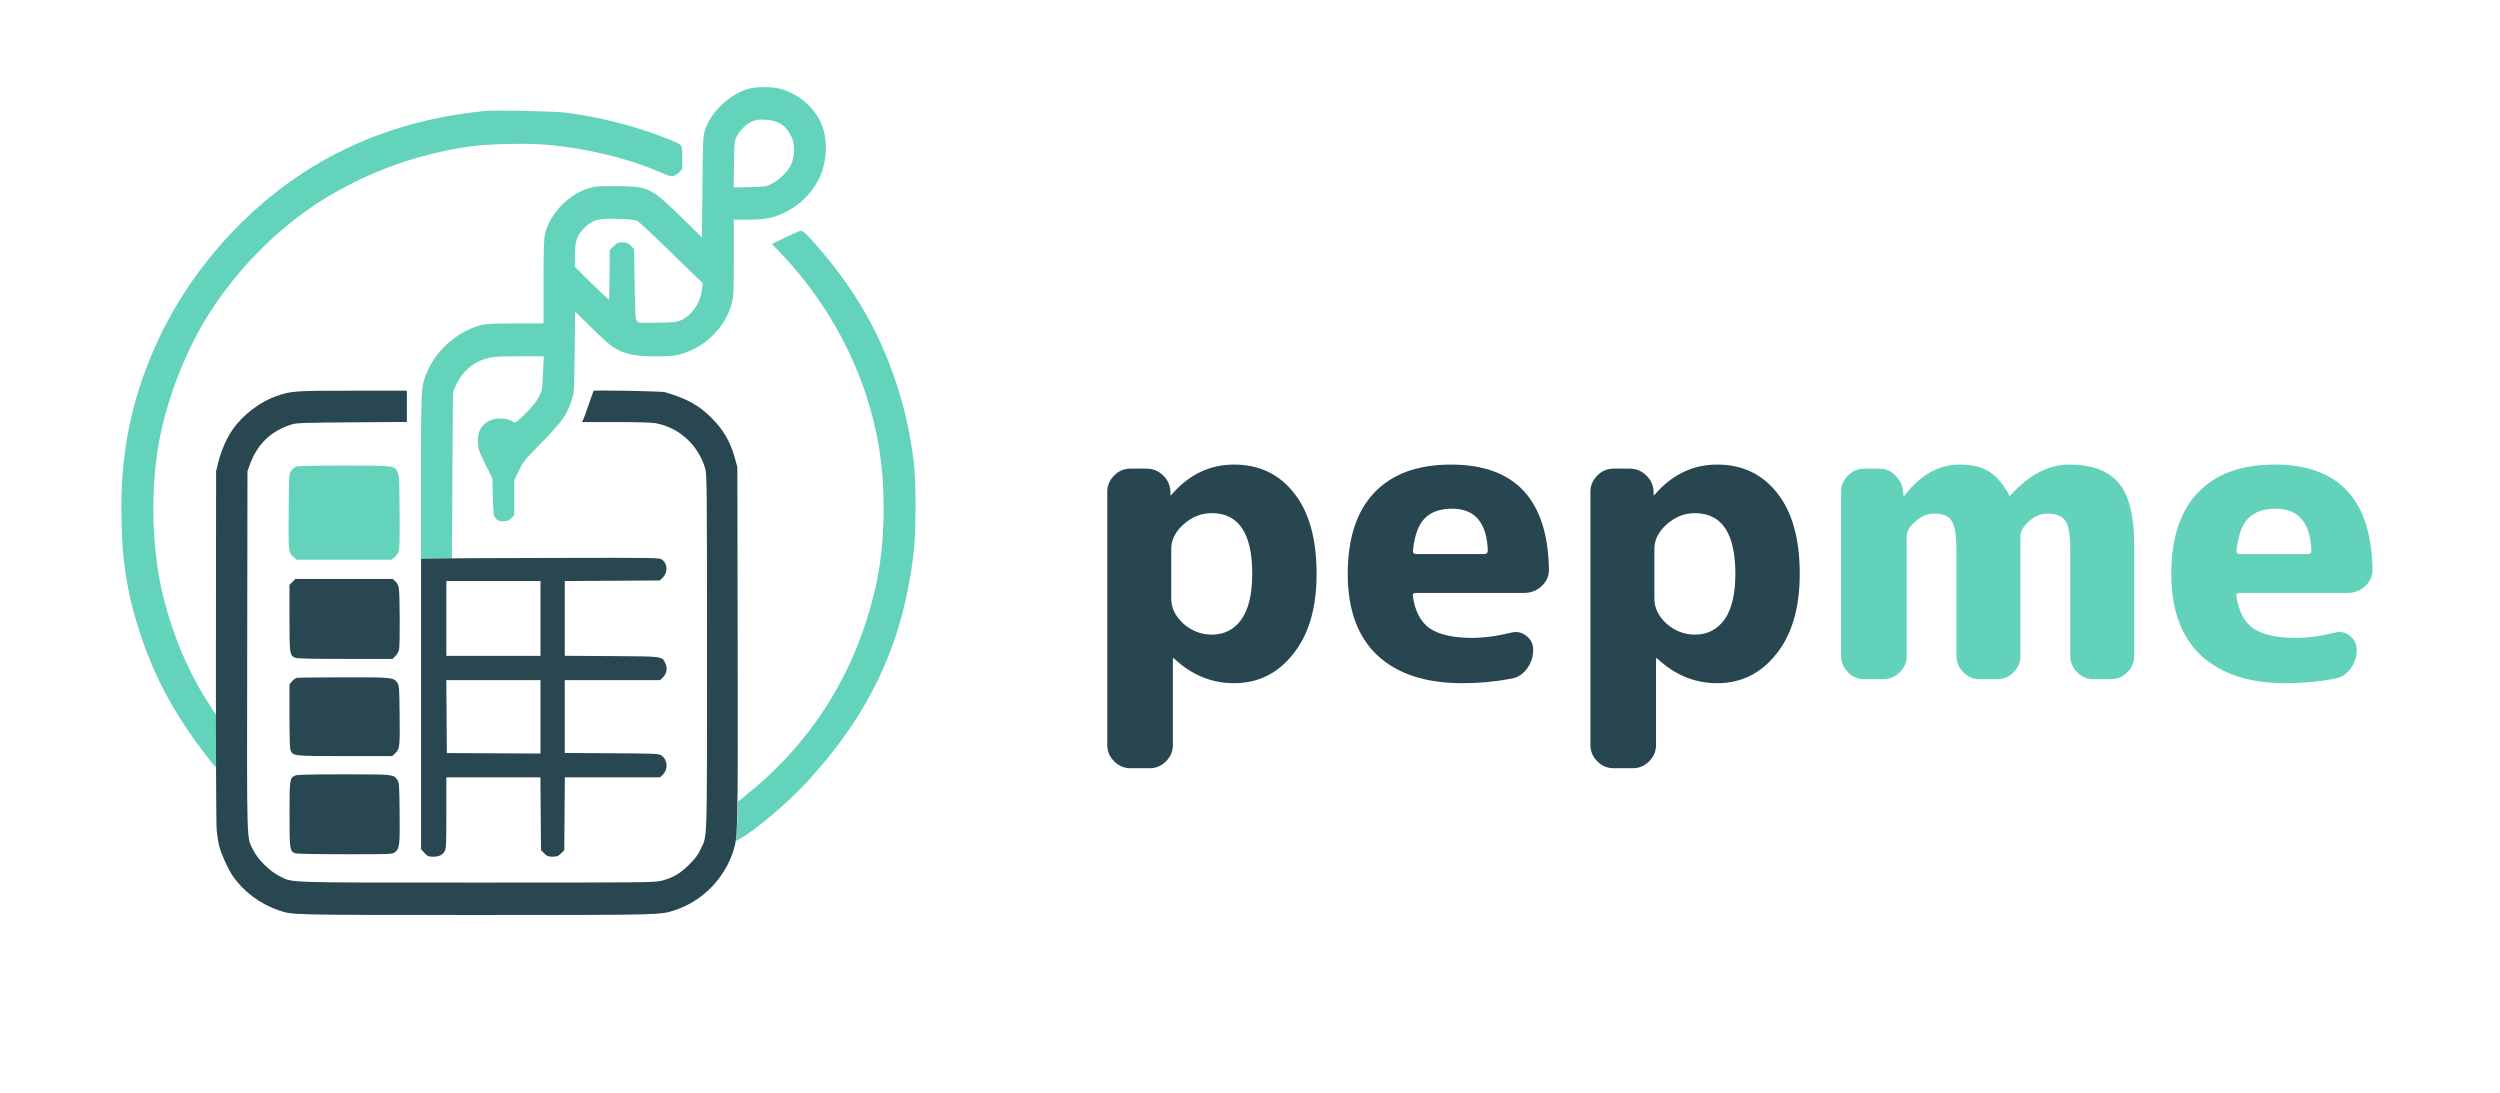 <svg width="2470" height="1080" viewBox="0 0 2470 1080" fill="none" xmlns="http://www.w3.org/2000/svg">
<path fill-rule="evenodd" clip-rule="evenodd" d="M740.294 87.534C721.407 92.622 702.983 109.735 696.727 128C694.572 134.292 694.485 136.104 694.001 184.5L693.5 234.5L672.5 213.986C643.018 185.187 640.556 184.039 608.024 183.921C589.891 183.855 587.945 184.026 580.716 186.329C560.975 192.618 543.149 211.541 538.537 231.103C537.324 236.252 537.026 245.501 537.012 278.5L536.995 319.5L509.248 319.538C486.078 319.569 480.427 319.864 475 321.321C451.448 327.648 430.57 346.16 421.41 368.837C416.023 382.172 416 382.614 416 470.591V552.052L431.25 551.776L446.5 551.5L447 469.5L447.5 387.5L449.78 382.136C456.166 367.114 467.819 357.141 483.231 353.508C487.832 352.423 495.845 352.026 513.348 352.015L537.196 352L536.601 367.25C536.274 375.637 535.611 383.876 535.128 385.558C532.908 393.289 527.573 400.609 516.344 411.335C509.403 417.965 509.118 418.123 506.831 416.625C499.2 411.625 485.649 412.612 478.96 418.655C473.568 423.526 471.603 429.213 472.24 438.105C472.69 444.397 473.538 446.788 479.6 458.858L486.452 472.5L486.976 491.173C487.482 509.212 487.582 509.934 489.924 512.423C491.89 514.512 493.277 515 497.251 515C501.337 515 502.641 514.513 505.077 512.077L508 509.154V491.873V474.592L512.643 465.046C516.984 456.12 518.368 454.396 533.943 438.5C555.667 416.329 559.873 410.38 565.058 394.5C567.247 387.792 567.361 385.836 567.768 347.678L568.193 307.856L585.346 324.698C604.239 343.247 609.148 346.585 622.596 350.025C632.687 352.605 661.275 352.861 670.52 350.453C683.127 347.169 693.739 341.313 702.852 332.611C713.476 322.465 719.794 312.037 723.065 299.244C724.809 292.428 725 287.986 725 254.34V217H739.053C756.015 217 764.334 215.355 775.5 209.795C790.339 202.405 801.602 191.477 808.647 177.636C817.859 159.534 818.44 135.543 810.062 119.122C802.232 103.772 787.276 91.977 769.955 87.488C762.803 85.635 747.254 85.659 740.294 87.534ZM479.5 109.617C422 115.297 371.344 130.387 324.572 155.768C254.272 193.917 193.692 257.968 158.402 331.459C132.149 386.131 119.932 439.94 119.909 501C119.889 553.22 125.296 587.565 140.509 631.849C154.473 672.495 173.971 707.827 204 746.898C208.675 752.981 212.859 757.967 213.297 757.979C213.736 757.99 213.961 746.413 213.797 732.25L213.5 706.5L204.814 692.928C185.885 663.353 171.174 628.548 161.57 590.612C150.038 545.065 148.29 485.615 157.052 436.956C164.851 393.643 184.134 344.592 207.748 308C238.328 260.613 281.282 219.031 327.256 192.306C369.466 167.771 414.235 152.115 462.906 144.87C480.659 142.228 519.466 141.252 539.309 142.948C580.361 146.459 622.25 156.747 655.279 171.431C663.23 174.966 666.406 174.794 670.6 170.6L674 167.2V155.623C674 142.011 675.019 143.293 659.211 137.032C627.638 124.528 595.582 116.255 559.775 111.37C549.041 109.905 489.697 108.609 479.5 109.617ZM742.5 120.296C736.475 123.184 730.829 128.801 727.762 134.958C725.646 139.208 725.48 140.97 725.181 162.356L724.863 185.213L740.681 184.856C755.691 184.518 756.797 184.354 762.311 181.646C770.108 177.818 778.395 169.564 781.708 162.326C785.517 154.006 785.587 142.779 781.877 135C776.49 123.702 768.965 118.837 756 118.27C748.624 117.948 746.839 118.216 742.5 120.296ZM589.939 217.323C584.4 218.868 580.365 221.642 575.316 227.379C569.616 233.854 567.989 239.454 567.995 252.575L568 263.651L582.25 277.758C590.087 285.517 597.715 292.81 599.2 293.966L601.9 296.067L602.2 271.548L602.5 247.03L606.267 243.265C609.61 239.923 610.591 239.5 614.997 239.5C619.27 239.5 620.417 239.955 623.231 242.767L626.5 246.035L627 280.267C627.411 308.394 627.768 314.91 629 316.798C630.49 319.08 630.628 319.094 649.5 318.798C667.066 318.522 668.859 318.323 673.25 316.161C684.16 310.788 692.302 298.703 693.57 286L694.218 279.5L687.859 273.533C684.362 270.251 670.555 256.858 657.179 243.772C643.802 230.685 631.427 219.199 629.679 218.247C625.549 215.998 597.062 215.336 589.939 217.323ZM776.056 234.554L762.612 241.058L769.145 247.779C807.655 287.394 837.829 336.707 854.917 387.959C867.398 425.393 872.997 460.275 872.999 500.605C873.001 534.683 870.025 560.77 862.898 589.162C843.054 668.212 800.654 734.489 737.407 785.322L729.313 791.827L728.628 808.163C728.251 817.149 727.676 825.985 727.351 827.801L726.758 831.102L730.629 828.943C747.001 819.812 779.285 792.376 798.696 771.098C859.25 704.72 891.159 636.816 902.124 551C905.136 527.425 905.431 477.172 902.685 455.5C899.004 426.455 893.799 403.339 885.007 377C868.037 326.161 843.197 283.753 805.16 240.679C795.759 230.033 793.426 227.976 790.816 228.025C790.092 228.038 783.45 230.976 776.056 234.554ZM292.096 461.265C290.774 461.944 288.749 463.77 287.596 465.322C285.57 468.049 285.49 469.379 285.203 505.252C284.883 545.359 284.966 546.11 290.206 550.52L293.153 553H340H386.847L389.905 550.426C391.587 549.011 393.451 546.198 394.047 544.176C394.764 541.746 395.024 528.472 394.815 505C394.534 473.321 394.31 469.152 392.733 466.267C389.273 459.936 389.804 459.998 339.8 460.015C305.837 460.026 293.898 460.339 292.096 461.265Z" fill="#63D3BB"/>
<path fill-rule="evenodd" clip-rule="evenodd" d="M586.41 386.143C586.192 386.497 584.04 392.613 581.627 399.734C579.215 406.855 576.721 413.653 576.085 414.841L574.93 417H608.281C627.909 417 644.074 417.446 647.566 418.083C670.835 422.332 689.53 439.246 696.66 462.5C698.417 468.229 698.5 476.453 698.5 644.5C698.5 837.948 698.929 824.674 692.218 839C689.478 844.848 686.92 848.262 680.602 854.5C671.686 863.304 665.033 867.17 653.66 870.156C646.96 871.915 638.519 871.999 471.068 871.985C276.756 871.969 289.742 872.408 275.746 865.386C266.339 860.666 254.86 849.231 250.263 840C243.537 826.494 243.946 839.808 244.236 643.423L244.5 465.5L246.871 459C254.337 438.531 267.672 425.784 288.5 419.206C292.733 417.869 301.82 417.57 347.75 417.258L402 416.89V401.445V386H348.588C291.18 386 287.723 386.245 273.031 391.355C257.214 396.855 240.412 409.557 230.407 423.578C224.291 432.149 218.669 444.678 215.858 456L213.5 465.5L213.329 638C213.233 734.61 213.556 814.679 214.062 820C214.559 825.225 215.697 832.425 216.59 836C218.486 843.584 225.42 858.844 229.989 865.484C240.595 880.899 257.062 893.162 275.704 899.527C288.958 904.052 286.57 903.997 470.119 903.999C655.001 904 651.802 904.076 666.5 899.334C693.999 890.46 716.225 867.734 724.879 839.639C728.947 826.433 729.14 816.407 728.813 635L728.5 461.5L725.848 451.911C721.558 436.396 714.562 424.425 703.068 412.932C690.533 400.396 679.025 394.028 657 387.439C653.855 386.498 586.947 385.27 586.41 386.143ZM431.25 551.748L416 552.052V695.541V839.029L419.353 842.689C422.325 845.931 423.275 846.356 427.699 846.424C433.58 846.514 437.032 844.909 439.331 841.017C440.804 838.523 441 834.079 441 803.096V768H487.464H533.928L534.214 803.982L534.5 839.964L537.712 843.174C540.483 845.945 541.619 846.385 546 846.385C550.381 846.385 551.517 845.945 554.288 843.174L557.5 839.964L557.786 803.982L558.072 768H605.113H652.154L655.003 765.15C660.391 759.763 659.582 750.394 653.379 746.328C650.797 744.635 647.169 744.479 604.295 744.212L558 743.924V707.962V672H605.077H652.154L655.003 669.15C658.752 665.402 659.702 660.281 657.507 655.656C654.001 648.267 655.905 648.534 604.25 648.212L558 647.924V611V574.075L604.92 573.787L651.841 573.5L654.391 571.103C659.915 565.912 659.869 557.402 654.293 553.016C651.757 551.021 650.652 551.002 549.115 551.222C492.677 551.344 439.637 551.581 431.25 551.748ZM288.923 574.923L286 577.846V610.473C286 645.87 286.214 647.41 291.472 649.805C293.386 650.677 306.757 651 340.97 651H387.846L390.782 648.064C392.536 646.31 393.971 643.594 394.348 641.314C395.289 635.617 395.045 586.186 394.05 581.029C393.498 578.164 392.236 575.74 390.538 574.279L387.888 572H339.867H291.846L288.923 574.923ZM441 611V648H487.5H534V611V574H487.5H441V611ZM293.284 669.701C292.065 669.937 289.928 671.485 288.534 673.142L286 676.153V707.53C286 727.96 286.379 739.737 287.085 741.288C289.692 747.01 289.599 747 340.714 747H387.62L390.759 743.931C394.971 739.814 395.196 737.648 394.818 704.821C394.516 678.56 394.393 676.997 392.406 674.321C388.656 669.267 386.998 669.107 339.5 669.193C315.3 669.236 294.503 669.465 293.284 669.701ZM441.238 708.012L441.5 744.023L487.75 744.262L534 744.5V708.25V672H487.488H440.975L441.238 708.012ZM291.11 766.396C286.237 769.096 286.073 770.321 286.035 804.3C285.997 838.914 286.3 841.023 291.613 843.043C293.086 843.603 313.551 844 340.93 844C386.624 844 387.792 843.951 390.341 841.946C394.747 838.481 395.164 834.833 394.82 802.821C394.515 774.516 394.403 773.012 392.404 770.321C388.431 764.975 388.966 765.028 339.5 765.05C303.218 765.066 292.995 765.351 291.11 766.396Z" fill="#294751"/>
<path d="M2248.43 502.6C2236.43 502.6 2227.37 505.8 2221.23 512.2C2215.1 518.333 2211.23 529 2209.63 544.2C2209.63 546.333 2210.57 547.4 2212.43 547.4H2280.03C2282.43 547.4 2283.63 546.2 2283.63 543.8C2282.57 516.333 2270.83 502.6 2248.43 502.6ZM2258.43 675C2222.17 675 2194.17 665.8 2174.43 647.4C2154.97 629 2145.23 602.2 2145.23 567C2145.23 532.067 2153.9 505.4 2171.23 487C2188.83 468.333 2214.17 459 2247.23 459C2310.7 459 2342.97 493.667 2344.03 563C2344.03 569.4 2341.5 574.867 2336.43 579.4C2331.63 583.667 2326.03 585.8 2319.63 585.8H2212.83C2210.17 585.8 2209.1 587 2209.63 589.4C2211.77 604.067 2217.37 614.6 2226.43 621C2235.77 627.133 2249.63 630.2 2268.03 630.2C2280.03 630.2 2292.97 628.467 2306.83 625C2312.43 623.667 2317.37 624.733 2321.63 628.2C2326.17 631.667 2328.43 636.2 2328.43 641.8V642.6C2328.43 649.267 2326.3 655.4 2322.03 661C2318.03 666.333 2312.83 669.533 2306.43 670.6C2290.97 673.533 2274.97 675 2258.43 675Z" fill="#63D2BB"/>
<path d="M1841.8 671C1835.67 671 1830.33 668.733 1825.8 664.2C1821.27 659.667 1819 654.333 1819 648.2V485.8C1819 479.667 1821.27 474.333 1825.8 469.8C1830.33 465.267 1835.67 463 1841.8 463H1856.6C1863 463 1868.33 465.267 1872.6 469.8C1877.13 474.067 1879.67 479.4 1880.2 485.8L1880.6 489.4C1880.6 489.667 1880.73 489.8 1881 489.8C1881.53 489.8 1881.8 489.667 1881.8 489.4C1897.53 469.133 1915.53 459 1935.8 459C1948.07 459 1957.8 461.267 1965 465.8C1972.2 470.067 1978.87 477.8 1985 489C1985 489.533 1985.27 489.8 1985.8 489.8L1986.6 489C2005 469 2024.2 459 2044.2 459C2066.87 459 2083.27 465.133 2093.4 477.4C2103.53 489.4 2108.6 509.933 2108.6 539V648.2C2108.6 654.333 2106.33 659.667 2101.8 664.2C2097.27 668.733 2091.93 671 2085.8 671H2068.2C2062.07 671 2056.73 668.733 2052.2 664.2C2047.67 659.667 2045.4 654.333 2045.4 648.2V543C2045.4 528.6 2043.8 519.133 2040.6 514.6C2037.4 509.8 2031.4 507.4 2022.6 507.4C2016.47 507.4 2010.47 509.933 2004.6 515C1999 520.067 1996.2 525 1996.2 529.8V648.2C1996.2 654.333 1993.93 659.667 1989.4 664.2C1984.87 668.733 1979.53 671 1973.4 671H1955.8C1949.67 671 1944.33 668.733 1939.8 664.2C1935.27 659.667 1933 654.333 1933 648.2V543C1933 528.6 1931.4 519.133 1928.2 514.6C1925.27 509.8 1919.4 507.4 1910.6 507.4C1904.47 507.4 1898.47 509.933 1892.6 515C1886.73 520.067 1883.8 525 1883.8 529.8V648.2C1883.8 654.333 1881.53 659.667 1877 664.2C1872.47 668.733 1867.13 671 1861 671H1841.8Z" fill="#63D2BB"/>
<path d="M1634.54 542.2V591.8C1634.54 600.6 1638.54 608.733 1646.54 616.2C1654.81 623.4 1664.14 627 1674.54 627C1686.81 627 1696.54 622.067 1703.74 612.2C1710.94 602.067 1714.54 587 1714.54 567C1714.54 527 1701.21 507 1674.54 507C1664.14 507 1654.81 510.733 1646.54 518.2C1638.54 525.4 1634.54 533.4 1634.54 542.2ZM1594.14 759C1588.01 759 1582.68 756.733 1578.14 752.2C1573.61 747.667 1571.34 742.333 1571.34 736.2V485.8C1571.34 479.667 1573.61 474.333 1578.14 469.8C1582.68 465.267 1588.01 463 1594.14 463H1610.14C1616.54 463 1622.01 465.267 1626.54 469.8C1631.08 474.067 1633.48 479.4 1633.74 485.8V489C1633.74 489.267 1633.88 489.4 1634.14 489.4L1634.94 488.6C1652.01 468.867 1672.54 459 1696.54 459C1721.34 459 1741.08 468.333 1755.74 487C1770.68 505.667 1778.14 532.333 1778.14 567C1778.14 600.6 1770.41 627 1754.94 646.2C1739.74 665.4 1720.28 675 1696.54 675C1674.41 675 1654.68 666.867 1637.34 650.6C1637.08 650.333 1636.81 650.2 1636.54 650.2C1636.28 650.2 1636.14 650.333 1636.14 650.6V736.2C1636.14 742.333 1633.88 747.667 1629.34 752.2C1624.81 756.733 1619.48 759 1613.34 759H1594.14Z" fill="#284650"/>
<path d="M1434.76 502.6C1422.76 502.6 1413.7 505.8 1407.56 512.2C1401.43 518.333 1397.56 529 1395.96 544.2C1395.96 546.333 1396.9 547.4 1398.76 547.4H1466.36C1468.76 547.4 1469.96 546.2 1469.96 543.8C1468.9 516.333 1457.16 502.6 1434.76 502.6ZM1444.76 675C1408.5 675 1380.5 665.8 1360.76 647.4C1341.3 629 1331.56 602.2 1331.56 567C1331.56 532.067 1340.23 505.4 1357.56 487C1375.16 468.333 1400.5 459 1433.56 459C1497.03 459 1529.3 493.667 1530.36 563C1530.36 569.4 1527.83 574.867 1522.76 579.4C1517.96 583.667 1512.36 585.8 1505.96 585.8H1399.16C1396.5 585.8 1395.43 587 1395.96 589.4C1398.1 604.067 1403.7 614.6 1412.76 621C1422.1 627.133 1435.96 630.2 1454.36 630.2C1466.36 630.2 1479.3 628.467 1493.16 625C1498.76 623.667 1503.7 624.733 1507.96 628.2C1512.5 631.667 1514.76 636.2 1514.76 641.8V642.6C1514.76 649.267 1512.63 655.4 1508.36 661C1504.36 666.333 1499.16 669.533 1492.76 670.6C1477.3 673.533 1461.3 675 1444.76 675Z" fill="#284650"/>
<path d="M1157.2 542.2V591.8C1157.2 600.6 1161.2 608.733 1169.2 616.2C1177.47 623.4 1186.8 627 1197.2 627C1209.47 627 1219.2 622.067 1226.4 612.2C1233.6 602.067 1237.2 587 1237.2 567C1237.2 527 1223.87 507 1197.2 507C1186.8 507 1177.47 510.733 1169.2 518.2C1161.2 525.4 1157.2 533.4 1157.2 542.2ZM1116.8 759C1110.67 759 1105.33 756.733 1100.8 752.2C1096.27 747.667 1094 742.333 1094 736.2V485.8C1094 479.667 1096.27 474.333 1100.8 469.8C1105.33 465.267 1110.67 463 1116.8 463H1132.8C1139.2 463 1144.67 465.267 1149.2 469.8C1153.73 474.067 1156.13 479.4 1156.4 485.8V489C1156.4 489.267 1156.53 489.4 1156.8 489.4L1157.6 488.6C1174.67 468.867 1195.2 459 1219.2 459C1244 459 1263.73 468.333 1278.4 487C1293.33 505.667 1300.8 532.333 1300.8 567C1300.8 600.6 1293.07 627 1277.6 646.2C1262.4 665.4 1242.93 675 1219.2 675C1197.07 675 1177.33 666.867 1160 650.6C1159.73 650.333 1159.47 650.2 1159.2 650.2C1158.93 650.2 1158.8 650.333 1158.8 650.6V736.2C1158.8 742.333 1156.53 747.667 1152 752.2C1147.47 756.733 1142.13 759 1136 759H1116.8Z" fill="#284650"/>
</svg>
